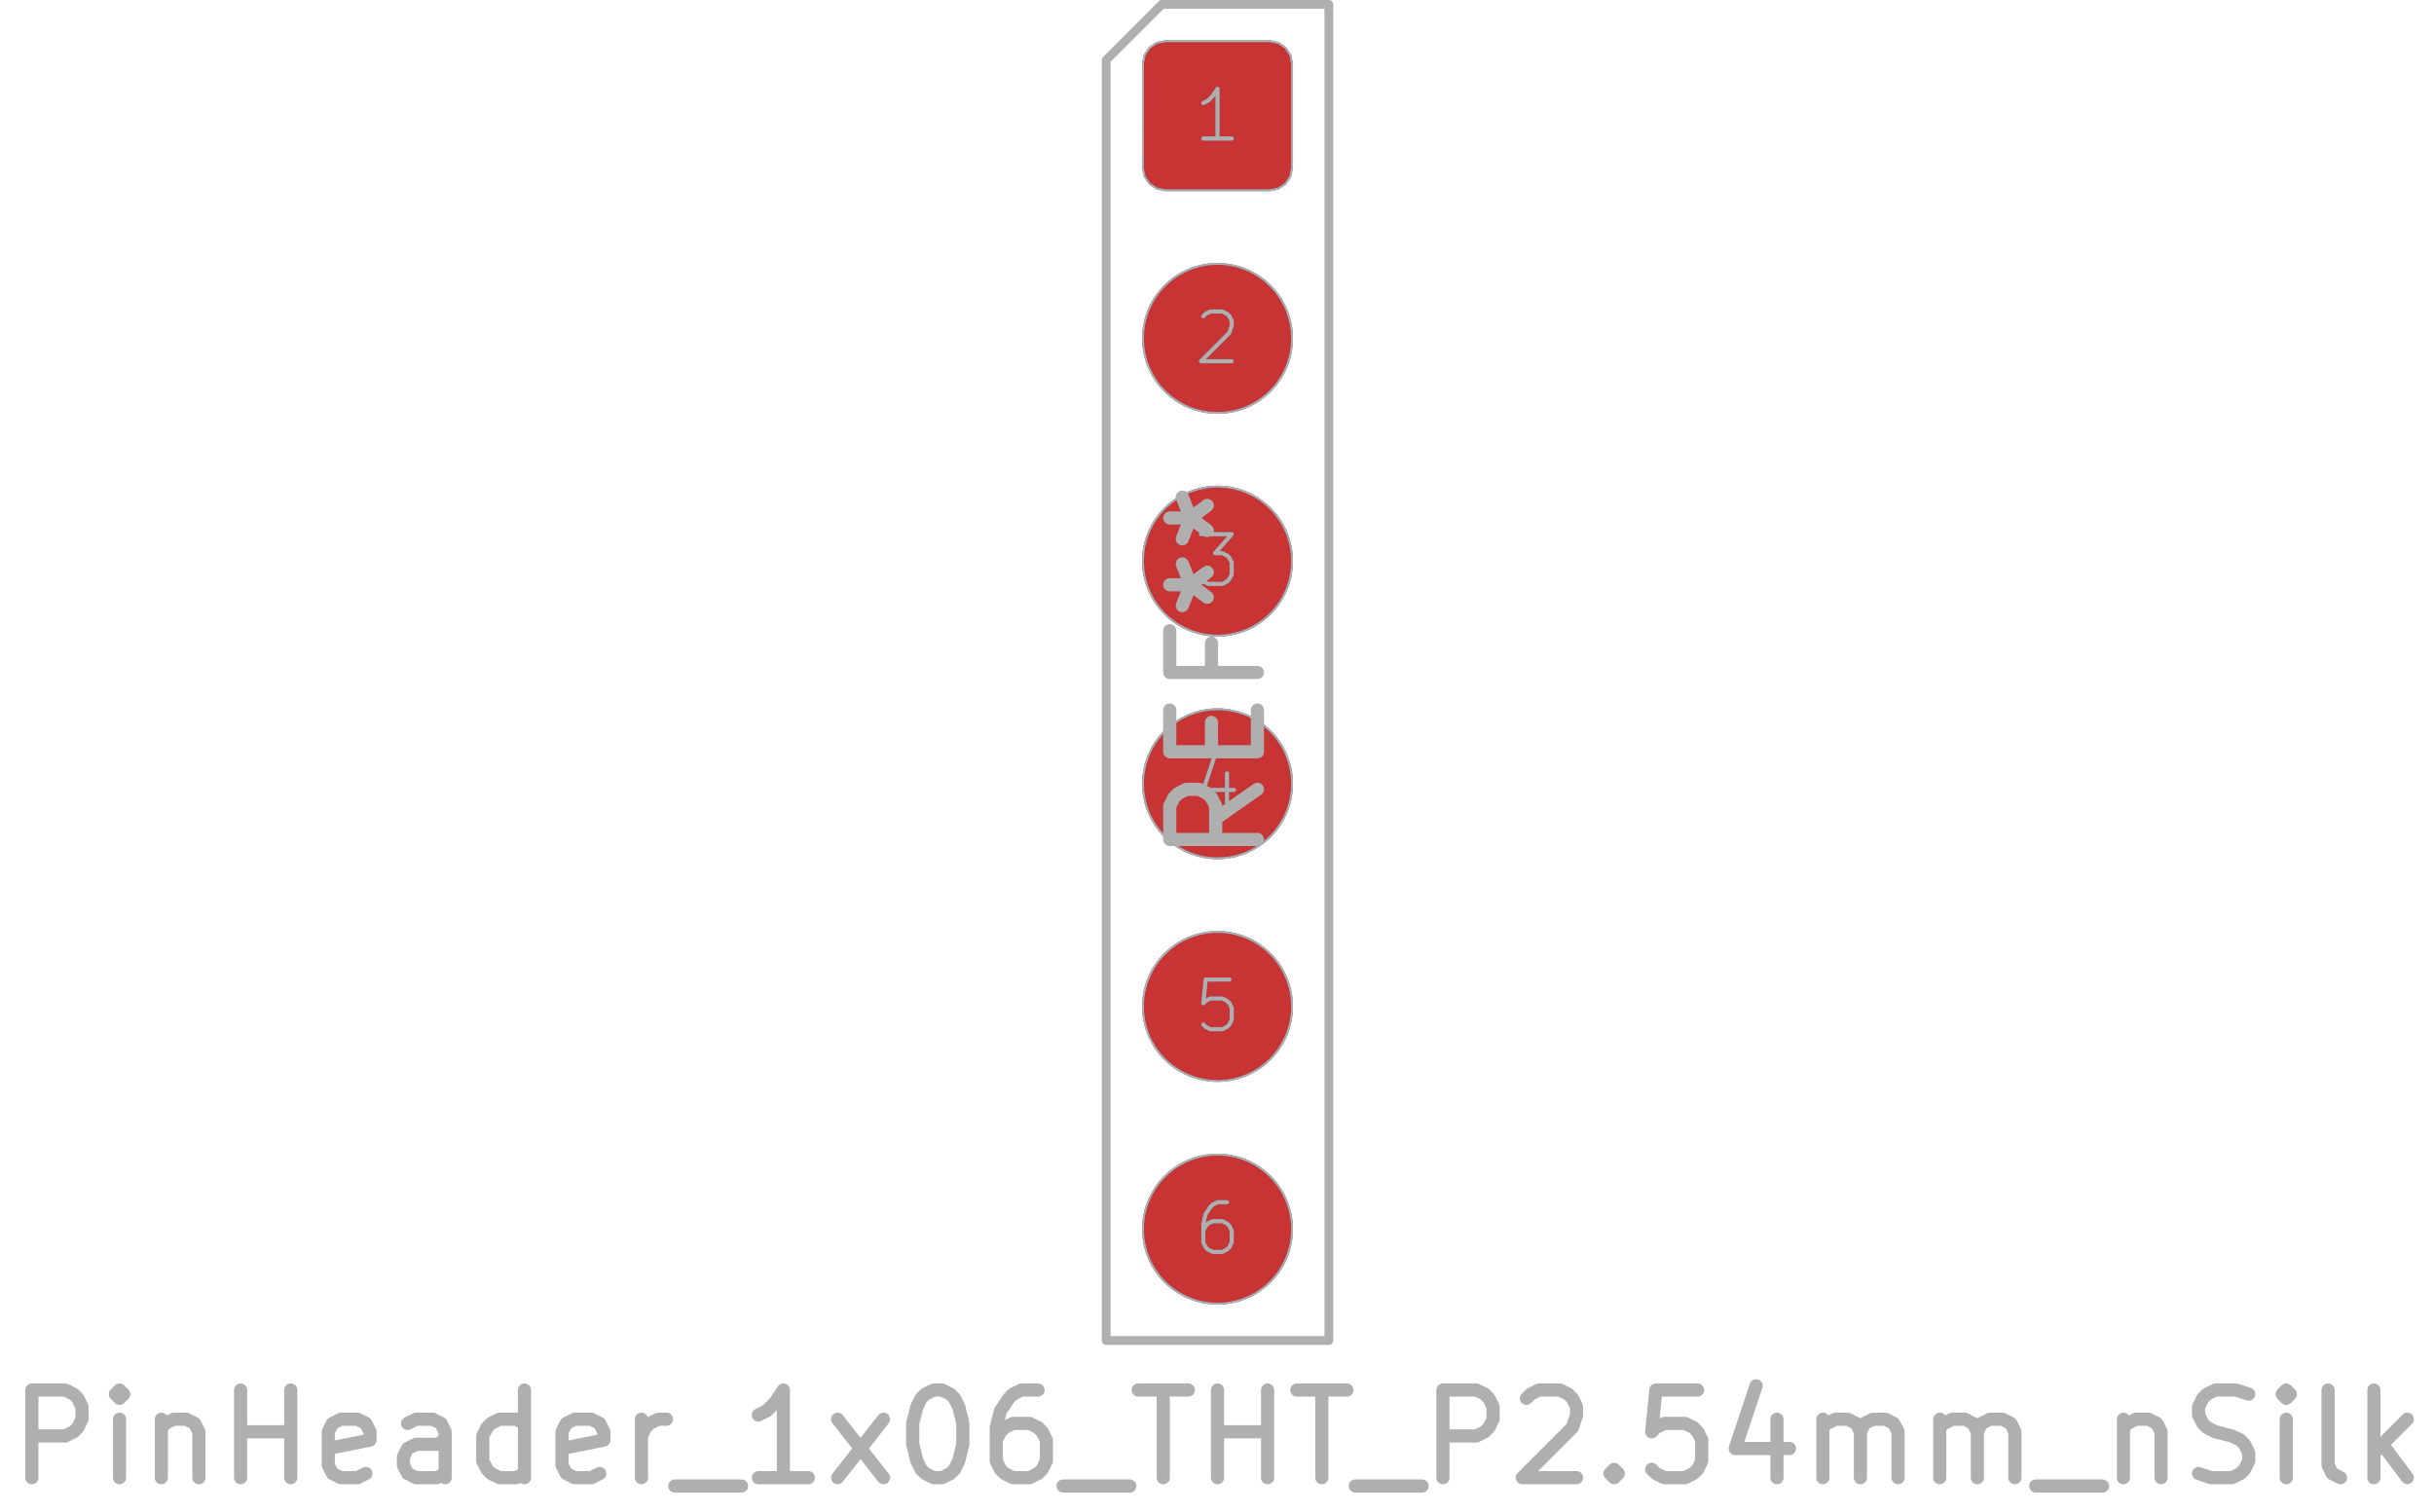<svg xmlns="http://www.w3.org/2000/svg" width="104.928" height="65.184" viewBox="0 0 27.762 17.247">
    <g style="fill:#000;fill-opacity:1;stroke:#000;stroke-opacity:1;stroke-linecap:round;stroke-linejoin:round">
        <path stroke="none" d="m13.037.725.02-.098.055-.082.082-.056.098-.019h1.19l.098.02.082.055.055.082.02.098v1.19l-.02.098-.055.082-.083.056-.097.019h-1.19l-.098-.02-.082-.055-.056-.082-.02-.098Z" style="fill:#4d7fc4;fill-opacity:1;stroke:none;fill-rule:evenodd"/>
    </g>
    <circle cx="13.887" cy="3.86" r=".85" style="fill:#4d7fc4;fill-opacity:1;stroke:none"/>
    <circle cx="13.887" cy="6.4" r=".85" style="fill:#4d7fc4;fill-opacity:1;stroke:none"/>
    <circle cx="13.887" cy="8.94" r=".85" style="fill:#4d7fc4;fill-opacity:1;stroke:none"/>
    <circle cx="13.887" cy="11.48" r=".85" style="fill:#4d7fc4;fill-opacity:1;stroke:none"/>
    <g style="fill:#4d7fc4;fill-opacity:1;stroke:none">
        <circle cx="13.887" cy="14.02" r=".85"/>
        <path d="m13.037.725.02-.098.055-.082.082-.056.098-.019h1.19l.098.02.082.055.055.082.02.098v1.19l-.02.098-.055.082-.083.056-.097.019h-1.19l-.098-.02-.082-.055-.056-.082-.02-.098Z" style="fill:#c83434;fill-opacity:1;stroke:none;fill-rule:evenodd"/>
    </g>
    <circle cx="13.887" cy="3.86" r=".85" style="fill:#c83434;fill-opacity:1;stroke:none"/>
    <circle cx="13.887" cy="6.4" r=".85" style="fill:#c83434;fill-opacity:1;stroke:none"/>
    <circle cx="13.887" cy="8.94" r=".85" style="fill:#c83434;fill-opacity:1;stroke:none"/>
    <circle cx="13.887" cy="11.48" r=".85" style="fill:#c83434;fill-opacity:1;stroke:none"/>
    <circle cx="13.887" cy="14.02" r=".85" style="fill:#c83434;fill-opacity:1;stroke:none"/>
    <g style="fill:none;stroke:#585d84;stroke-width:.047;stroke-opacity:1;stroke-linecap:round;stroke-linejoin:round">
        <g class="stroked-text">
            <path d="M14.049 1.58h-.324M13.887 1.58v-.567M13.887 1.013l-.054.081M13.833 1.094l-.054.054M13.779 1.148l-.054.027"/>
        </g>
        <path d="m13.037.725.02-.098.055-.082.082-.056.098-.019h1.19l.098.02.082.055.055.082.02.098v1.19l-.02.098-.055.082-.083.056-.097.019h-1.19l-.098-.02-.082-.055-.056-.082-.02-.098Z" style="stroke:#585d84;stroke-width:.021;stroke-opacity:1;stroke-linecap:round;stroke-linejoin:round;fill:none"/>
    </g>
    <g class="stroked-text" style="fill:none;stroke:#585d84;stroke-width:.047;stroke-opacity:1;stroke-linecap:round;stroke-linejoin:round">
        <path d="m13.725 3.607.027-.027M13.752 3.58l.054-.027M13.806 3.553h.135M13.94 3.553l.055.027M13.995 3.58l.027.027M14.022 3.607l.027.054M14.049 3.661v.054M14.049 3.715l-.027.08M14.022 3.796l-.324.324M13.698 4.12h.35"/>
    </g>
    <circle cx="13.887" cy="3.86" r=".85" style="fill:none;stroke:#585d84;stroke-width:.021;stroke-opacity:1;stroke-linecap:round;stroke-linejoin:round"/>
    <g class="stroked-text" style="fill:none;stroke:#585d84;stroke-width:.047;stroke-opacity:1;stroke-linecap:round;stroke-linejoin:round">
        <path d="M13.698 6.093h.35M14.049 6.093l-.19.216M13.86 6.309h.08M13.94 6.309l.055.027M13.995 6.336l.027.027M14.022 6.363l.027.054M14.049 6.417v.135M14.049 6.552l-.027.054M14.022 6.606l-.027.027M13.995 6.633l-.054.027M13.94 6.66h-.161M13.779 6.66l-.054-.027M13.725 6.633l-.027-.027"/>
    </g>
    <circle cx="13.887" cy="6.4" r=".85" style="fill:none;stroke:#585d84;stroke-width:.021;stroke-opacity:1;stroke-linecap:round;stroke-linejoin:round"/>
    <g class="stroked-text" style="fill:none;stroke:#585d84;stroke-width:.047;stroke-opacity:1;stroke-linecap:round;stroke-linejoin:round">
        <path d="M13.995 8.822V9.2M13.86 8.606l-.135.405M13.725 9.01h.35"/>
    </g>
    <circle cx="13.887" cy="8.94" r=".85" style="fill:none;stroke:#585d84;stroke-width:.021;stroke-opacity:1;stroke-linecap:round;stroke-linejoin:round"/>
    <g class="stroked-text" style="fill:none;stroke:#585d84;stroke-width:.047;stroke-opacity:1;stroke-linecap:round;stroke-linejoin:round">
        <path d="M14.022 11.173h-.27M13.752 11.173l-.027.27M13.725 11.443l.027-.027M13.752 11.416l.054-.027M13.806 11.389h.135M13.94 11.389l.055.027M13.995 11.416l.027.027M14.022 11.443l.027.054M14.049 11.497v.135M14.049 11.632l-.027.054M14.022 11.686l-.027.027M13.995 11.713l-.054.027M13.94 11.74h-.134M13.806 11.74l-.054-.027M13.752 11.713l-.027-.027"/>
    </g>
    <circle cx="13.887" cy="11.48" r=".85" style="fill:none;stroke:#585d84;stroke-width:.021;stroke-opacity:1;stroke-linecap:round;stroke-linejoin:round"/>
    <g class="stroked-text" style="fill:none;stroke:#585d84;stroke-width:.047;stroke-opacity:1;stroke-linecap:round;stroke-linejoin:round">
        <path d="M13.995 13.713h-.108M13.887 13.713l-.054.027M13.833 13.74l-.027.027M13.806 13.767l-.054.08M13.752 13.848l-.027.108M13.725 13.956v.216M13.725 14.172l.027.054M13.752 14.226l.027.027M13.779 14.253l.054.027M13.833 14.28h.108M13.94 14.28l.055-.027M13.995 14.253l.027-.027M14.022 14.226l.027-.054M14.049 14.172v-.135M14.049 14.037l-.027-.054M14.022 13.983l-.027-.027M13.995 13.956l-.054-.027M13.94 13.929h-.107M13.833 13.929l-.054.027M13.779 13.956l-.027.027M13.752 13.983l-.027.054"/>
    </g>
    <circle cx="13.887" cy="14.02" r=".85" style="fill:none;stroke:#585d84;stroke-width:.021;stroke-opacity:1;stroke-linecap:round;stroke-linejoin:round"/>
    <g style="fill:none;stroke:#afafaf;stroke-width:.15;stroke-opacity:1;stroke-linecap:round;stroke-linejoin:round">
        <g class="stroked-text">
            <path d="M.363 16.855v-1M.363 15.855h.381M.744 15.855l.095.047M.84 15.902l.047.048M.887 15.95l.047.095M.935 16.045v.143M.935 16.188l-.048.095M.887 16.283l-.048.048M.84 16.331l-.096.048M.744 16.379h-.38M1.363 16.855v-.667M1.363 15.855l-.048.047M1.316 15.902l.047.048M1.363 15.95l.048-.048M1.41 15.902l-.047-.047M1.363 15.855v.095M1.84 16.188v.667M1.84 16.283l.047-.047M1.887 16.236l.095-.048M1.982 16.188h.143M2.125 16.188l.095.048M2.22 16.236l.048.095M2.268 16.331v.524M2.744 16.855v-1M2.744 16.331h.571M3.316 16.855v-1M4.173 16.807l-.096.048M4.077 16.855h-.19M3.887 16.855l-.095-.048M3.792 16.807l-.048-.095M3.744 16.712v-.381M3.744 16.331l.048-.095M3.792 16.236l.095-.048M3.887 16.188h.19M4.077 16.188l.096.048M4.173 16.236l.047.095M4.22 16.331v.095M4.22 16.426l-.476.096M5.077 16.855v-.524M5.077 16.331l-.047-.095M5.03 16.236l-.096-.048M4.935 16.188h-.191M4.744 16.188l-.095.048M5.077 16.807l-.095.048M4.982 16.855h-.238M4.744 16.855l-.095-.048M4.649 16.807l-.048-.095M4.601 16.712v-.095M4.601 16.617l.048-.096M4.649 16.522l.095-.048M4.744 16.474h.238M4.982 16.474l.095-.048M5.982 16.855v-1M5.982 16.807l-.095.048M5.887 16.855h-.19M5.696 16.855l-.095-.048M5.601 16.807l-.047-.047M5.554 16.76l-.048-.096M5.506 16.664v-.285M5.506 16.379l.048-.096M5.554 16.283l.047-.047M5.601 16.236l.095-.048M5.696 16.188h.19M5.887 16.188l.095.048M6.84 16.807l-.096.048M6.744 16.855h-.19M6.554 16.855l-.096-.048M6.458 16.807l-.047-.095M6.41 16.712v-.381M6.41 16.331l.048-.095M6.458 16.236l.096-.048M6.554 16.188h.19M6.744 16.188l.095.048M6.84 16.236l.047.095M6.887 16.331v.095M6.887 16.426l-.476.096M7.316 16.855v-.667M7.316 16.379l.047-.096M7.363 16.283l.048-.047M7.41 16.236l.096-.048M7.506 16.188h.095M7.696 16.95h.762M9.22 16.855H8.65M8.935 16.855v-1M8.935 15.855l-.096.143M8.84 15.998l-.096.095M8.744 16.093l-.095.047M9.554 16.855l.523-.667M9.554 16.188l.523.667M10.649 15.855h.095M10.744 15.855l.095.047M10.84 15.902l.047.048M10.887 15.95l.047.095M10.935 16.045l.047.19M10.982 16.236v.238M10.982 16.474l-.047.19M10.935 16.664l-.048.096M10.887 16.76l-.048.047M10.84 16.807l-.096.048M10.744 16.855h-.095M10.649 16.855l-.095-.048M10.554 16.807l-.048-.047M10.506 16.76l-.048-.096M10.458 16.664l-.047-.19M10.41 16.474v-.238M10.41 16.236l.048-.19M10.458 16.045l.048-.095M10.506 15.95l.048-.048M10.554 15.902l.095-.047M11.84 15.855h-.191M11.649 15.855l-.095.047M11.554 15.902l-.048.048M11.506 15.95l-.095.143M11.41 16.093l-.047.19M11.363 16.283v.381M11.363 16.664l.048.096M11.41 16.76l.048.047M11.458 16.807l.096.048M11.554 16.855h.19M11.744 16.855l.095-.048M11.84 16.807l.047-.047M11.887 16.76l.047-.096M11.935 16.664v-.238M11.935 16.426l-.048-.095M11.887 16.331l-.048-.048M11.84 16.283l-.096-.047M11.744 16.236h-.19M11.554 16.236l-.096.047M11.458 16.283l-.047.048M11.41 16.331l-.047.095M12.125 16.95h.762M12.982 15.855h.572M13.268 16.855v-1M13.887 16.855v-1M13.887 16.331h.571M14.458 16.855v-1M14.792 15.855h.571M15.077 16.855v-1M15.458 16.95h.762M16.458 16.855v-1M16.458 15.855h.381M16.84 15.855l.095.047M16.935 15.902l.047.048M16.982 15.95l.048.095M17.03 16.045v.143M17.03 16.188l-.048.095M16.982 16.283l-.047.048M16.935 16.331l-.096.048M16.84 16.379h-.382M17.41 15.95l.048-.048M17.458 15.902l.096-.047M17.554 15.855h.238M17.792 15.855l.095.047M17.887 15.902l.047.048M17.935 15.95l.047.095M17.982 16.045v.095M17.982 16.14l-.047.143M17.935 16.283l-.572.572M17.363 16.855h.62M18.41 16.76l.048.047M18.458 16.807l-.047.048M18.41 16.855l-.047-.048M18.363 16.807l.048-.047M18.41 16.76v.095M19.363 15.855h-.476M18.887 15.855l-.048.476M18.84 16.331l.047-.048M18.887 16.283l.095-.047M18.982 16.236h.238M19.22 16.236l.096.047M19.316 16.283l.047.048M19.363 16.331l.048.095M19.41 16.426v.238M19.41 16.664l-.047.096M19.363 16.76l-.047.047M19.316 16.807l-.096.048M19.22 16.855h-.238M18.982 16.855l-.095-.048M18.887 16.807l-.048-.047M20.268 16.188v.667M20.03 15.807l-.238.714M19.792 16.522h.619M20.792 16.855v-.667M20.792 16.283l.047-.047M20.84 16.236l.095-.048M20.935 16.188h.142M21.077 16.188l.096.048M21.173 16.236l.047.095M21.22 16.331v.524M21.22 16.331l.048-.095M21.268 16.236l.095-.048M21.363 16.188h.143M21.506 16.188l.095.048M21.601 16.236l.048.095M21.649 16.331v.524M22.125 16.855v-.667M22.125 16.283l.048-.047M22.173 16.236l.095-.048M22.268 16.188h.143M22.41 16.188l.096.048M22.506 16.236l.048.095M22.554 16.331v.524M22.554 16.331l.047-.095M22.601 16.236l.095-.048M22.696 16.188h.143M22.84 16.188l.095.048M22.935 16.236l.047.095M22.982 16.331v.524M23.22 16.95h.762M24.22 16.188v.667M24.22 16.283l.048-.047M24.268 16.236l.095-.048M24.363 16.188h.143M24.506 16.188l.095.048M24.601 16.236l.048.095M24.649 16.331v.524M25.077 16.807l.143.048M25.22 16.855h.238M25.458 16.855l.096-.048M25.554 16.807l.047-.047M25.601 16.76l.048-.096M25.649 16.664v-.095M25.649 16.57l-.048-.096M25.601 16.474l-.047-.048M25.554 16.426l-.096-.047M25.458 16.379l-.19-.048M25.268 16.331l-.095-.048M25.173 16.283l-.048-.047M25.125 16.236l-.048-.096M25.077 16.14v-.095M25.077 16.045l.048-.095M25.125 15.95l.048-.048M25.173 15.902l.095-.047M25.268 15.855h.238M25.506 15.855l.143.047M26.077 16.855v-.667M26.077 15.855l-.047.047M26.03 15.902l.047.048M26.077 15.95l.048-.048M26.125 15.902l-.048-.047M26.077 15.855v.095M26.696 16.855l-.095-.048M26.601 16.807l-.047-.095M26.554 16.712v-.857M27.077 16.855v-1M27.173 16.474l.285.38M27.458 16.188l-.38.381"/>
        </g>
        <g class="stroked-text">
            <path d="m14.342 9.003-.476.334M14.342 9.575h-1M13.342 9.575v-.381M13.342 9.194l.047-.095M13.39 9.099l.047-.048M13.437 9.051l.095-.048M13.532 9.003h.143M13.675 9.003l.095.048M13.77 9.051l.048.048M13.818 9.099l.048.095M13.866 9.194v.38M13.818 8.575V8.24M14.342 8.099v.476M14.342 8.575h-1M13.342 8.575v-.476M13.818 7.337v.333M14.342 7.67h-1M13.342 7.67v-.476M13.342 6.67h.238M13.485 6.908l.095-.238M13.58 6.67l-.095-.238M13.77 6.813l-.19-.143M13.58 6.67l.19-.143M13.342 5.908h.238M13.485 6.146l.095-.238M13.58 5.908l-.095-.238M13.77 6.051l-.19-.143M13.58 5.908l.19-.143"/>
        </g>
    </g>
    <g style="fill:none;stroke:#afafaf;stroke-width:.1;stroke-opacity:1;stroke-linecap:round;stroke-linejoin:round">
        <path d="m12.617.685.635-.635M12.617 15.29V.685M13.252.05h1.905M15.157.05v15.24M15.157 15.29h-2.54"/>
    </g>
    <g style="fill:none;stroke:#afafaf;stroke-width:.047;stroke-opacity:1;stroke-linecap:round;stroke-linejoin:round">
        <g class="stroked-text">
            <path d="M14.049 1.58h-.324M13.887 1.58v-.567M13.887 1.013l-.054.081M13.833 1.094l-.054.054M13.779 1.148l-.054.027"/>
        </g>
        <path d="m13.037.725.02-.098.055-.082.082-.056.098-.019h1.19l.098.02.082.055.055.082.02.098v1.19l-.02.098-.055.082-.083.056-.097.019h-1.19l-.098-.02-.082-.055-.056-.082-.02-.098Z" style="stroke:#afafaf;stroke-width:.021;stroke-opacity:1;stroke-linecap:round;stroke-linejoin:round;fill:none"/>
    </g>
    <g class="stroked-text" style="fill:none;stroke:#afafaf;stroke-width:.047;stroke-opacity:1;stroke-linecap:round;stroke-linejoin:round">
        <path d="m13.725 3.607.027-.027M13.752 3.58l.054-.027M13.806 3.553h.135M13.94 3.553l.055.027M13.995 3.58l.027.027M14.022 3.607l.027.054M14.049 3.661v.054M14.049 3.715l-.027.08M14.022 3.796l-.324.324M13.698 4.12h.35"/>
    </g>
    <circle cx="13.887" cy="3.86" r=".85" style="fill:none;stroke:#afafaf;stroke-width:.021;stroke-opacity:1;stroke-linecap:round;stroke-linejoin:round"/>
    <g class="stroked-text" style="fill:none;stroke:#afafaf;stroke-width:.047;stroke-opacity:1;stroke-linecap:round;stroke-linejoin:round">
        <path d="M13.698 6.093h.35M14.049 6.093l-.19.216M13.86 6.309h.08M13.94 6.309l.055.027M13.995 6.336l.027.027M14.022 6.363l.027.054M14.049 6.417v.135M14.049 6.552l-.027.054M14.022 6.606l-.027.027M13.995 6.633l-.054.027M13.94 6.66h-.161M13.779 6.66l-.054-.027M13.725 6.633l-.027-.027"/>
    </g>
    <circle cx="13.887" cy="6.4" r=".85" style="fill:none;stroke:#afafaf;stroke-width:.021;stroke-opacity:1;stroke-linecap:round;stroke-linejoin:round"/>
    <g class="stroked-text" style="fill:none;stroke:#afafaf;stroke-width:.047;stroke-opacity:1;stroke-linecap:round;stroke-linejoin:round">
        <path d="M13.995 8.822V9.2M13.86 8.606l-.135.405M13.725 9.01h.35"/>
    </g>
    <circle cx="13.887" cy="8.94" r=".85" style="fill:none;stroke:#afafaf;stroke-width:.021;stroke-opacity:1;stroke-linecap:round;stroke-linejoin:round"/>
    <g class="stroked-text" style="fill:none;stroke:#afafaf;stroke-width:.047;stroke-opacity:1;stroke-linecap:round;stroke-linejoin:round">
        <path d="M14.022 11.173h-.27M13.752 11.173l-.027.27M13.725 11.443l.027-.027M13.752 11.416l.054-.027M13.806 11.389h.135M13.94 11.389l.055.027M13.995 11.416l.027.027M14.022 11.443l.027.054M14.049 11.497v.135M14.049 11.632l-.027.054M14.022 11.686l-.027.027M13.995 11.713l-.054.027M13.94 11.74h-.134M13.806 11.74l-.054-.027M13.752 11.713l-.027-.027"/>
    </g>
    <circle cx="13.887" cy="11.48" r=".85" style="fill:none;stroke:#afafaf;stroke-width:.021;stroke-opacity:1;stroke-linecap:round;stroke-linejoin:round"/>
    <g class="stroked-text" style="fill:none;stroke:#afafaf;stroke-width:.047;stroke-opacity:1;stroke-linecap:round;stroke-linejoin:round">
        <path d="M13.995 13.713h-.108M13.887 13.713l-.054.027M13.833 13.74l-.027.027M13.806 13.767l-.054.08M13.752 13.848l-.027.108M13.725 13.956v.216M13.725 14.172l.027.054M13.752 14.226l.027.027M13.779 14.253l.054.027M13.833 14.28h.108M13.94 14.28l.055-.027M13.995 14.253l.027-.027M14.022 14.226l.027-.054M14.049 14.172v-.135M14.049 14.037l-.027-.054M14.022 13.983l-.027-.027M13.995 13.956l-.054-.027M13.94 13.929h-.107M13.833 13.929l-.054.027M13.779 13.956l-.027.027M13.752 13.983l-.027.054"/>
    </g>
    <circle cx="13.887" cy="14.02" r=".85" style="fill:none;stroke:#afafaf;stroke-width:.021;stroke-opacity:1;stroke-linecap:round;stroke-linejoin:round"/>
</svg>
